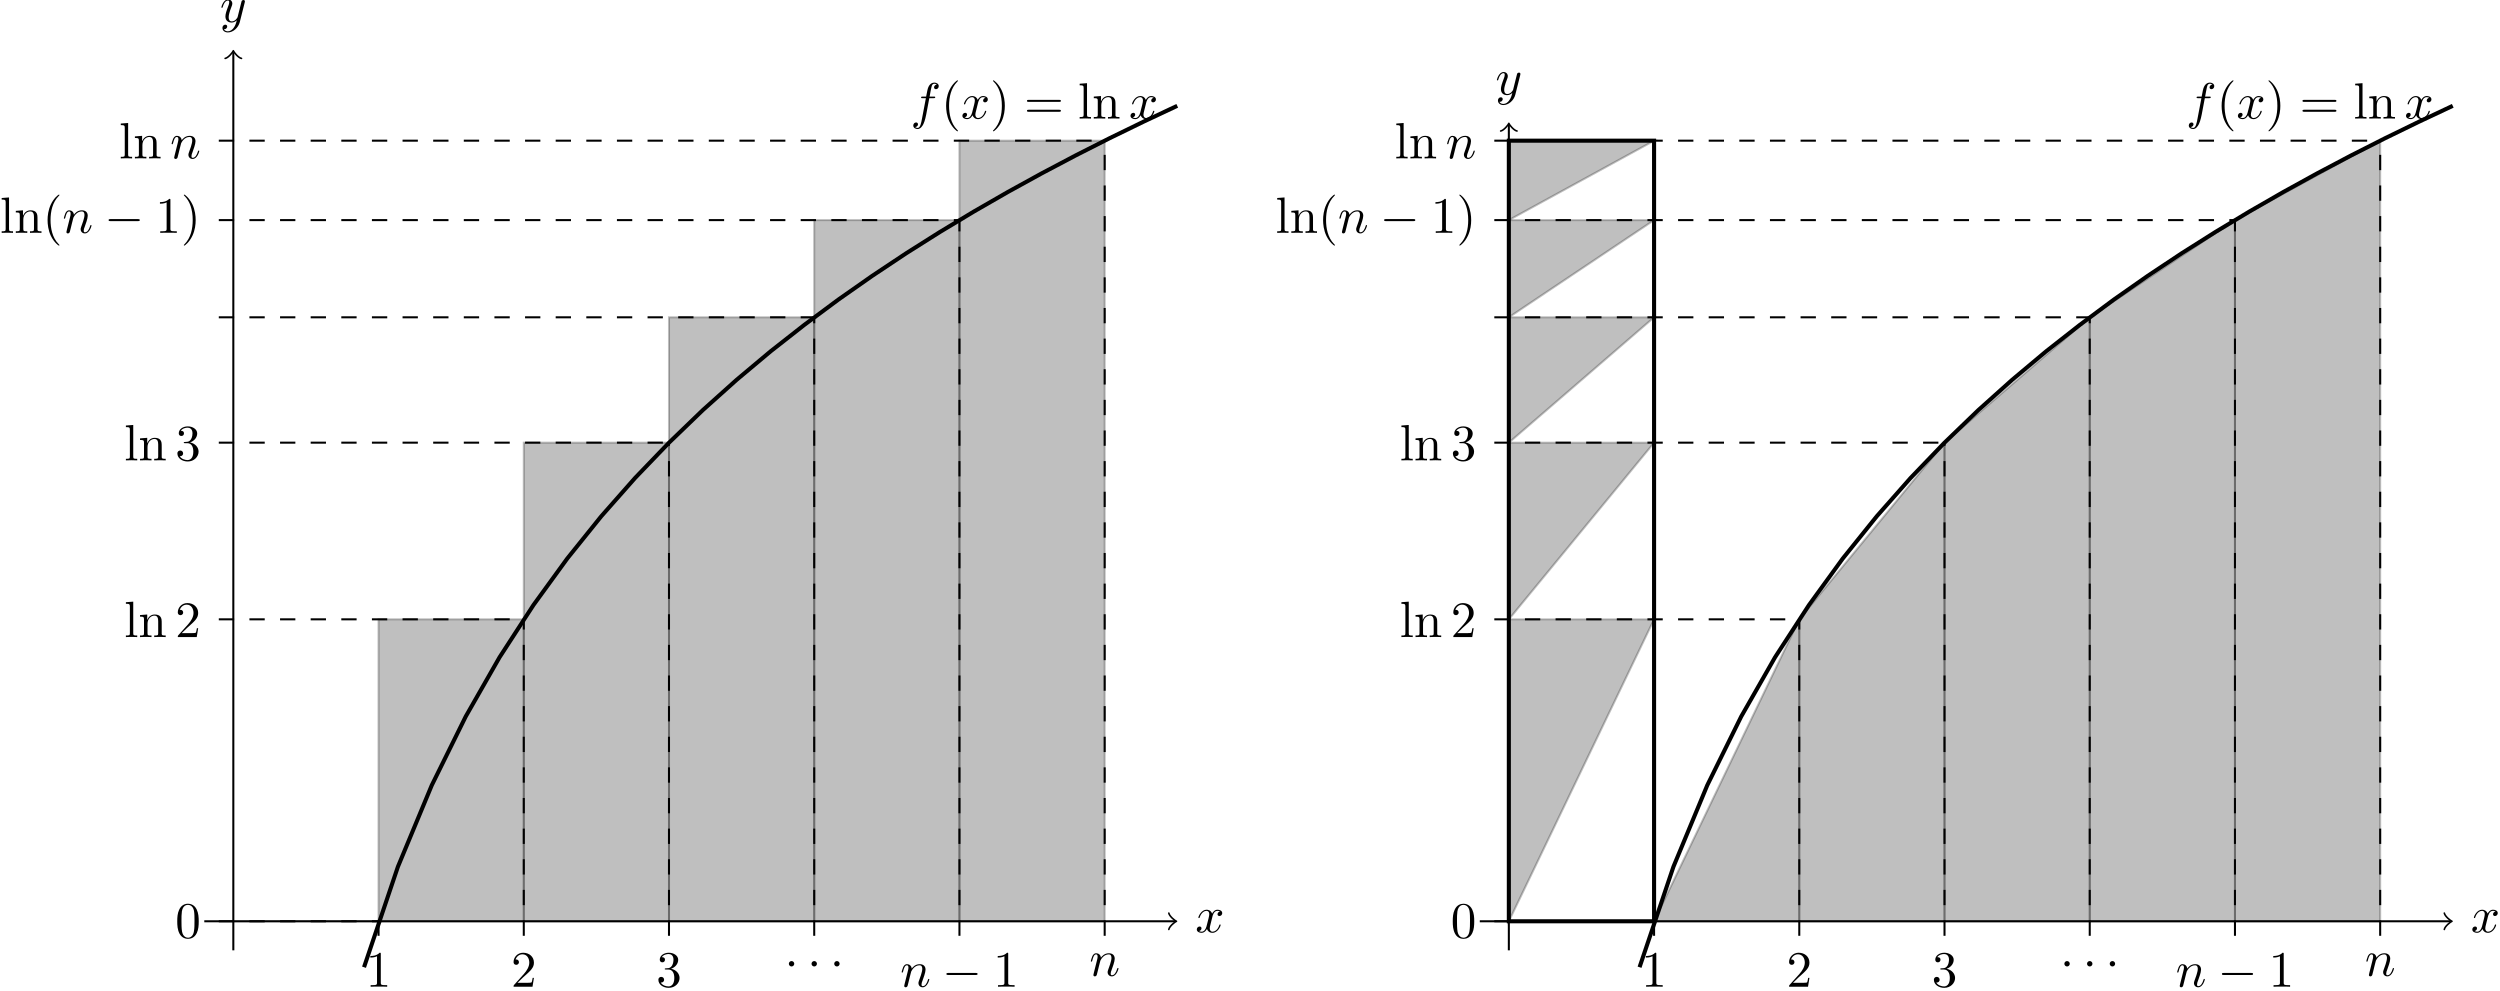 <?xml version='1.0' encoding='UTF-8'?>
<!-- This file was generated by dvisvgm 3.2.2 -->
<svg version='1.1' xmlns='http://www.w3.org/2000/svg' xmlns:xlink='http://www.w3.org/1999/xlink' width='487.983pt' height='193.433pt' viewBox='-68.68 -68.682 487.983 193.433'>
<defs>
<path id='g1-102' d='M3.656-3.985H4.513C4.712-3.985 4.812-3.985 4.812-4.184C4.812-4.294 4.712-4.294 4.543-4.294H3.716L3.925-5.43C3.965-5.639 4.105-6.346 4.164-6.466C4.254-6.655 4.423-6.804 4.633-6.804C4.672-6.804 4.932-6.804 5.121-6.625C4.682-6.585 4.583-6.237 4.583-6.087C4.583-5.858 4.762-5.738 4.951-5.738C5.21-5.738 5.499-5.958 5.499-6.336C5.499-6.795 5.041-7.024 4.633-7.024C4.294-7.024 3.666-6.844 3.367-5.858C3.308-5.649 3.278-5.549 3.039-4.294H2.351C2.162-4.294 2.052-4.294 2.052-4.105C2.052-3.985 2.142-3.985 2.331-3.985H2.989L2.242-.05C2.062 .917 1.893 1.823 1.375 1.823C1.335 1.823 1.086 1.823 .897 1.644C1.355 1.614 1.445 1.255 1.445 1.106C1.445 .877 1.265 .757 1.076 .757C.817 .757 .528 .976 .528 1.355C.528 1.803 .966 2.042 1.375 2.042C1.923 2.042 2.321 1.455 2.501 1.076C2.819 .448 3.049-.757 3.059-.827L3.656-3.985Z'/>
<path id='g1-110' d='M.877-.588C.847-.438 .787-.209 .787-.159C.787 .02 .927 .11 1.076 .11C1.196 .11 1.375 .03 1.445-.169C1.455-.189 1.574-.658 1.634-.907L1.853-1.803C1.913-2.022 1.973-2.242 2.022-2.471C2.062-2.64 2.142-2.929 2.152-2.969C2.301-3.278 2.829-4.184 3.776-4.184C4.224-4.184 4.314-3.816 4.314-3.487C4.314-2.869 3.826-1.594 3.666-1.166C3.577-.936 3.567-.817 3.567-.707C3.567-.239 3.915 .11 4.384 .11C5.32 .11 5.689-1.345 5.689-1.425C5.689-1.524 5.599-1.524 5.569-1.524C5.469-1.524 5.469-1.494 5.42-1.345C5.22-.667 4.892-.11 4.403-.11C4.234-.11 4.164-.209 4.164-.438C4.164-.687 4.254-.927 4.344-1.146C4.533-1.674 4.951-2.77 4.951-3.337C4.951-4.005 4.523-4.403 3.806-4.403C2.909-4.403 2.421-3.766 2.252-3.537C2.202-4.095 1.793-4.403 1.335-4.403S.687-4.015 .588-3.836C.428-3.497 .289-2.909 .289-2.869C.289-2.77 .389-2.77 .408-2.77C.508-2.77 .518-2.78 .578-2.999C.747-3.706 .946-4.184 1.305-4.184C1.504-4.184 1.614-4.055 1.614-3.726C1.614-3.517 1.584-3.407 1.455-2.889L.877-.588Z'/>
<path id='g1-120' d='M3.328-3.009C3.387-3.268 3.616-4.184 4.314-4.184C4.364-4.184 4.603-4.184 4.812-4.055C4.533-4.005 4.334-3.756 4.334-3.517C4.334-3.357 4.443-3.168 4.712-3.168C4.932-3.168 5.25-3.347 5.25-3.746C5.25-4.264 4.663-4.403 4.324-4.403C3.746-4.403 3.397-3.875 3.278-3.646C3.029-4.304 2.491-4.403 2.202-4.403C1.166-4.403 .598-3.118 .598-2.869C.598-2.77 .697-2.77 .717-2.77C.797-2.77 .827-2.79 .847-2.879C1.186-3.935 1.843-4.184 2.182-4.184C2.371-4.184 2.72-4.095 2.72-3.517C2.72-3.208 2.55-2.54 2.182-1.146C2.022-.528 1.674-.11 1.235-.11C1.176-.11 .946-.11 .737-.239C.986-.289 1.205-.498 1.205-.777C1.205-1.046 .986-1.126 .837-1.126C.538-1.126 .289-.867 .289-.548C.289-.09 .787 .11 1.225 .11C1.883 .11 2.242-.588 2.271-.648C2.391-.279 2.75 .11 3.347 .11C4.374 .11 4.941-1.176 4.941-1.425C4.941-1.524 4.852-1.524 4.822-1.524C4.732-1.524 4.712-1.484 4.692-1.415C4.364-.349 3.686-.11 3.367-.11C2.979-.11 2.819-.428 2.819-.767C2.819-.986 2.879-1.205 2.989-1.644L3.328-3.009Z'/>
<path id='g1-121' d='M4.842-3.796C4.882-3.935 4.882-3.955 4.882-4.025C4.882-4.204 4.742-4.294 4.593-4.294C4.493-4.294 4.334-4.234 4.244-4.085C4.224-4.035 4.144-3.726 4.105-3.547C4.035-3.288 3.965-3.019 3.905-2.75L3.457-.956C3.417-.807 2.989-.11 2.331-.11C1.823-.11 1.714-.548 1.714-.917C1.714-1.375 1.883-1.993 2.222-2.869C2.381-3.278 2.421-3.387 2.421-3.587C2.421-4.035 2.102-4.403 1.604-4.403C.658-4.403 .289-2.959 .289-2.869C.289-2.77 .389-2.77 .408-2.77C.508-2.77 .518-2.79 .568-2.949C.837-3.885 1.235-4.184 1.574-4.184C1.654-4.184 1.823-4.184 1.823-3.866C1.823-3.616 1.724-3.357 1.654-3.168C1.255-2.112 1.076-1.544 1.076-1.076C1.076-.189 1.704 .11 2.291 .11C2.68 .11 3.019-.06 3.298-.339C3.168 .179 3.049 .667 2.65 1.196C2.391 1.534 2.012 1.823 1.554 1.823C1.415 1.823 .966 1.793 .797 1.405C.956 1.405 1.086 1.405 1.225 1.285C1.325 1.196 1.425 1.066 1.425 .877C1.425 .568 1.156 .528 1.056 .528C.827 .528 .498 .687 .498 1.176C.498 1.674 .936 2.042 1.554 2.042C2.58 2.042 3.606 1.136 3.885 .01L4.842-3.796Z'/>
<path id='g2-40' d='M3.298 2.391C3.298 2.361 3.298 2.341 3.128 2.172C1.883 .917 1.564-.966 1.564-2.491C1.564-4.224 1.943-5.958 3.168-7.203C3.298-7.323 3.298-7.342 3.298-7.372C3.298-7.442 3.258-7.472 3.198-7.472C3.098-7.472 2.202-6.795 1.614-5.529C1.106-4.433 .986-3.328 .986-2.491C.986-1.714 1.096-.508 1.644 .618C2.242 1.843 3.098 2.491 3.198 2.491C3.258 2.491 3.298 2.461 3.298 2.391Z'/>
<path id='g2-41' d='M2.879-2.491C2.879-3.268 2.77-4.473 2.222-5.599C1.624-6.824 .767-7.472 .667-7.472C.608-7.472 .568-7.432 .568-7.372C.568-7.342 .568-7.323 .757-7.143C1.733-6.157 2.301-4.573 2.301-2.491C2.301-.787 1.933 .966 .697 2.222C.568 2.341 .568 2.361 .568 2.391C.568 2.451 .608 2.491 .667 2.491C.767 2.491 1.664 1.813 2.252 .548C2.76-.548 2.879-1.654 2.879-2.491Z'/>
<path id='g2-48' d='M4.583-3.188C4.583-3.985 4.533-4.782 4.184-5.519C3.726-6.476 2.909-6.635 2.491-6.635C1.893-6.635 1.166-6.376 .757-5.45C.438-4.762 .389-3.985 .389-3.188C.389-2.441 .428-1.544 .837-.787C1.265 .02 1.993 .219 2.481 .219C3.019 .219 3.776 .01 4.214-.936C4.533-1.624 4.583-2.401 4.583-3.188ZM2.481 0C2.092 0 1.504-.249 1.325-1.205C1.215-1.803 1.215-2.72 1.215-3.308C1.215-3.945 1.215-4.603 1.295-5.141C1.484-6.326 2.232-6.416 2.481-6.416C2.809-6.416 3.467-6.237 3.656-5.25C3.756-4.692 3.756-3.935 3.756-3.308C3.756-2.56 3.756-1.883 3.646-1.245C3.497-.299 2.929 0 2.481 0Z'/>
<path id='g2-49' d='M2.929-6.376C2.929-6.615 2.929-6.635 2.7-6.635C2.082-5.998 1.205-5.998 .887-5.998V-5.689C1.086-5.689 1.674-5.689 2.192-5.948V-.787C2.192-.428 2.162-.309 1.265-.309H.946V0C1.295-.03 2.162-.03 2.56-.03S3.826-.03 4.174 0V-.309H3.856C2.959-.309 2.929-.418 2.929-.787V-6.376Z'/>
<path id='g2-50' d='M1.265-.767L2.321-1.793C3.875-3.168 4.473-3.706 4.473-4.702C4.473-5.838 3.577-6.635 2.361-6.635C1.235-6.635 .498-5.719 .498-4.832C.498-4.274 .996-4.274 1.026-4.274C1.196-4.274 1.544-4.394 1.544-4.802C1.544-5.061 1.365-5.32 1.016-5.32C.936-5.32 .917-5.32 .887-5.31C1.116-5.958 1.654-6.326 2.232-6.326C3.138-6.326 3.567-5.519 3.567-4.702C3.567-3.905 3.068-3.118 2.521-2.501L.608-.369C.498-.259 .498-.239 .498 0H4.194L4.473-1.733H4.224C4.174-1.435 4.105-.996 4.005-.847C3.935-.767 3.278-.767 3.059-.767H1.265Z'/>
<path id='g2-51' d='M2.889-3.507C3.706-3.776 4.284-4.473 4.284-5.26C4.284-6.077 3.407-6.635 2.451-6.635C1.445-6.635 .687-6.037 .687-5.28C.687-4.951 .907-4.762 1.196-4.762C1.504-4.762 1.704-4.981 1.704-5.27C1.704-5.768 1.235-5.768 1.086-5.768C1.395-6.257 2.052-6.386 2.411-6.386C2.819-6.386 3.367-6.167 3.367-5.27C3.367-5.151 3.347-4.573 3.088-4.134C2.79-3.656 2.451-3.626 2.202-3.616C2.122-3.606 1.883-3.587 1.813-3.587C1.733-3.577 1.664-3.567 1.664-3.467C1.664-3.357 1.733-3.357 1.903-3.357H2.341C3.158-3.357 3.527-2.68 3.527-1.704C3.527-.349 2.839-.06 2.401-.06C1.973-.06 1.225-.229 .877-.817C1.225-.767 1.534-.986 1.534-1.365C1.534-1.724 1.265-1.923 .976-1.923C.737-1.923 .418-1.783 .418-1.345C.418-.438 1.345 .219 2.431 .219C3.646 .219 4.553-.687 4.553-1.704C4.553-2.521 3.925-3.298 2.889-3.507Z'/>
<path id='g2-61' d='M6.844-3.258C6.994-3.258 7.183-3.258 7.183-3.457S6.994-3.656 6.854-3.656H.887C.747-3.656 .558-3.656 .558-3.457S.747-3.258 .897-3.258H6.844ZM6.854-1.325C6.994-1.325 7.183-1.325 7.183-1.524S6.994-1.724 6.844-1.724H.897C.747-1.724 .558-1.724 .558-1.524S.747-1.325 .887-1.325H6.854Z'/>
<path id='g2-108' d='M1.763-6.914L.329-6.804V-6.496C1.026-6.496 1.106-6.426 1.106-5.938V-.757C1.106-.309 .996-.309 .329-.309V0C.658-.01 1.186-.03 1.435-.03S2.172-.01 2.54 0V-.309C1.873-.309 1.763-.309 1.763-.757V-6.914Z'/>
<path id='g2-110' d='M1.096-3.427V-.757C1.096-.309 .986-.309 .319-.309V0C.667-.01 1.176-.03 1.445-.03C1.704-.03 2.222-.01 2.56 0V-.309C1.893-.309 1.783-.309 1.783-.757V-2.59C1.783-3.626 2.491-4.184 3.128-4.184C3.756-4.184 3.866-3.646 3.866-3.078V-.757C3.866-.309 3.756-.309 3.088-.309V0C3.437-.01 3.945-.03 4.214-.03C4.473-.03 4.991-.01 5.33 0V-.309C4.812-.309 4.563-.309 4.553-.608V-2.511C4.553-3.367 4.553-3.676 4.244-4.035C4.105-4.204 3.776-4.403 3.198-4.403C2.471-4.403 2.002-3.975 1.724-3.357V-4.403L.319-4.294V-3.985C1.016-3.985 1.096-3.915 1.096-3.427Z'/>
<path id='g0-0' d='M6.565-2.291C6.735-2.291 6.914-2.291 6.914-2.491S6.735-2.69 6.565-2.69H1.176C1.006-2.69 .827-2.69 .827-2.491S1.006-2.291 1.176-2.291H6.565Z'/>
<path id='g0-1' d='M1.913-2.491C1.913-2.78 1.674-3.019 1.385-3.019S.857-2.78 .857-2.491S1.096-1.963 1.385-1.963S1.913-2.202 1.913-2.491Z'/>
</defs>
<g id='page1'>
<rect x='-68.68' y='-68.682' width='487.983' height='193.433' fill='#fff'/>
<path d='M-28.805 111.145H160.66' stroke='#000' fill='none' stroke-width='.399'/>
<path d='M159.465 109.551C159.563 110.148 160.66 111.047 160.957 111.145C160.66 111.246 159.563 112.141 159.465 112.738' stroke='#000' fill='none' stroke-width='.319' stroke-linecap='round' stroke-linejoin='round'/>
<g transform='matrix(1 0 0 1 187.774 2.145)'>
<use x='-23.136' y='111.146' xlink:href='#g1-120'/>
</g>
<path d='M-23.137 116.816V-58.477' stroke='#000' fill='none' stroke-width='.399' stroke-miterlimit='10'/>
<path d='M-24.73-57.281C-24.133-57.379-23.234-58.477-23.137-58.777C-23.035-58.477-22.141-57.379-21.543-57.281' stroke='#000' fill='none' stroke-width='.319' stroke-miterlimit='10' stroke-linecap='round' stroke-linejoin='round'/>
<g transform='matrix(1 0 0 1 -2.621 -175.538)'>
<use x='-23.136' y='111.146' xlink:href='#g1-121'/>
</g>
<path d='M2.375 120.113L8.988 100.504L15.605 84.582L22.219 71.188L28.832 59.609L35.445 49.418L42.059 40.32L48.672 32.102L55.289 24.609L61.902 17.73L68.516 11.359L75.129 5.434L81.742-.109L88.356-5.297L94.973-10.211L101.586-14.844L108.199-19.242L114.813-23.418L121.426-27.398L128.039-31.203L134.656-34.844L141.27-38.336L147.883-41.691L154.496-44.914L161.11-48.027' stroke='#000' fill='none' stroke-width='.797' stroke-miterlimit='10'/>
<g transform='matrix(1 0 0 1 132.194 -156.681)'>
<use x='-23.136' y='111.146' xlink:href='#g1-102'/>
<use x='-17.186' y='111.146' xlink:href='#g2-40'/>
<use x='-13.312' y='111.146' xlink:href='#g1-120'/>
<use x='-7.618' y='111.146' xlink:href='#g2-41'/>
<use x='-.976' y='111.146' xlink:href='#g2-61'/>
<use x='9.54' y='111.146' xlink:href='#g2-108'/>
<use x='12.307' y='111.146' xlink:href='#g2-110'/>
<use x='19.502' y='111.146' xlink:href='#g1-120'/>
</g>
<path d='M5.211 113.98V111.145' stroke='#000' fill='none' stroke-width='.399' stroke-miterlimit='10' stroke-dasharray='2.989 2.989'/>
<g transform='matrix(1 0 0 1 25.856 12.775)'>
<use x='-23.136' y='111.146' xlink:href='#g2-49'/>
</g>
<path d='M-25.973 111.145H5.211' stroke='#000' fill='none' stroke-width='.399' stroke-miterlimit='10' stroke-dasharray='2.989 2.989'/>
<g transform='matrix(1 0 0 1 -11.336 3.21)'>
<use x='-23.136' y='111.146' xlink:href='#g2-48'/>
</g>
<path d='M-23.137 111.145H5.211Z' fill-opacity='.25'/>
<path d='M-23.137 111.145H5.211Z' stroke='#000' fill='none' stroke-width='.399' stroke-miterlimit='10' stroke-opacity='.25'/>
<path d='M33.559 113.98V52.207' stroke='#000' fill='none' stroke-width='.399' stroke-miterlimit='10' stroke-dasharray='2.989 2.989'/>
<g transform='matrix(1 0 0 1 54.203 12.775)'>
<use x='-23.136' y='111.146' xlink:href='#g2-50'/>
</g>
<path d='M-25.973 52.207H33.559' stroke='#000' fill='none' stroke-width='.399' stroke-miterlimit='10' stroke-dasharray='2.989 2.989'/>
<g transform='matrix(1 0 0 1 -21.299 -55.478)'>
<use x='-23.136' y='111.146' xlink:href='#g2-108'/>
<use x='-20.369' y='111.146' xlink:href='#g2-110'/>
<use x='-13.174' y='111.146' xlink:href='#g2-50'/>
</g>
<path d='M5.211 111.145V52.207H33.559V111.145Z' fill-opacity='.25'/>
<path d='M5.211 111.145V52.207H33.559V111.145Z' stroke='#000' fill='none' stroke-width='.399' stroke-miterlimit='10' stroke-opacity='.25'/>
<path d='M61.902 113.98V17.723' stroke='#000' fill='none' stroke-width='.399' stroke-miterlimit='10' stroke-dasharray='2.989 2.989'/>
<g transform='matrix(1 0 0 1 82.55 12.775)'>
<use x='-23.136' y='111.146' xlink:href='#g2-51'/>
</g>
<path d='M-25.973 17.723H61.902' stroke='#000' fill='none' stroke-width='.399' stroke-miterlimit='10' stroke-dasharray='2.989 2.989'/>
<g transform='matrix(1 0 0 1 -21.299 -89.965)'>
<use x='-23.136' y='111.146' xlink:href='#g2-108'/>
<use x='-20.369' y='111.146' xlink:href='#g2-110'/>
<use x='-13.174' y='111.146' xlink:href='#g2-51'/>
</g>
<path d='M33.559 111.145V17.723H61.902V111.145Z' fill-opacity='.25'/>
<path d='M33.559 111.145V17.723H61.902V111.145Z' stroke='#000' fill='none' stroke-width='.399' stroke-miterlimit='10' stroke-opacity='.25'/>
<path d='M90.25 113.98V-6.746' stroke='#000' fill='none' stroke-width='.399' stroke-miterlimit='10' stroke-dasharray='2.989 2.989'/>
<g transform='matrix(1 0 0 1 107.576 10.783)'>
<use x='-23.136' y='111.146' xlink:href='#g0-1'/>
<use x='-18.708' y='111.146' xlink:href='#g0-1'/>
<use x='-14.281' y='111.146' xlink:href='#g0-1'/>
</g>
<path d='M-25.973-6.746H90.25' stroke='#000' fill='none' stroke-width='.399' stroke-miterlimit='10' stroke-dasharray='2.989 2.989'/>
<path d='M61.902 111.145V-6.746H90.25V111.145Z' fill-opacity='.25'/>
<path d='M61.902 111.145V-6.746H90.25V111.145Z' stroke='#000' fill='none' stroke-width='.399' stroke-miterlimit='10' stroke-opacity='.25'/>
<path d='M118.598 113.98V-25.719' stroke='#000' fill='none' stroke-width='.399' stroke-miterlimit='10' stroke-dasharray='2.989 2.989'/>
<g transform='matrix(1 0 0 1 130.165 12.775)'>
<use x='-23.136' y='111.146' xlink:href='#g1-110'/>
<use x='-14.942' y='111.146' xlink:href='#g0-0'/>
<use x='-4.98' y='111.146' xlink:href='#g2-49'/>
</g>
<path d='M-25.973-25.719H118.598' stroke='#000' fill='none' stroke-width='.399' stroke-miterlimit='10' stroke-dasharray='2.989 2.989'/>
<g transform='matrix(1 0 0 1 -45.544 -134.375)'>
<use x='-23.136' y='111.146' xlink:href='#g2-108'/>
<use x='-20.369' y='111.146' xlink:href='#g2-110'/>
<use x='-14.834' y='111.146' xlink:href='#g2-40'/>
<use x='-10.96' y='111.146' xlink:href='#g1-110'/>
<use x='-2.766' y='111.146' xlink:href='#g0-0'/>
<use x='7.197' y='111.146' xlink:href='#g2-49'/>
<use x='12.178' y='111.146' xlink:href='#g2-41'/>
</g>
<path d='M90.25 111.145V-25.719H118.598V111.145Z' fill-opacity='.25'/>
<path d='M90.25 111.145V-25.719H118.598V111.145Z' stroke='#000' fill='none' stroke-width='.399' stroke-miterlimit='10' stroke-opacity='.25'/>
<path d='M146.946 113.98V-41.223' stroke='#000' fill='none' stroke-width='.399' stroke-miterlimit='10' stroke-dasharray='2.989 2.989'/>
<g transform='matrix(1 0 0 1 167.091 10.644)'>
<use x='-23.136' y='111.146' xlink:href='#g1-110'/>
</g>
<path d='M-25.973-41.223H146.946' stroke='#000' fill='none' stroke-width='.399' stroke-miterlimit='10' stroke-dasharray='2.989 2.989'/>
<g transform='matrix(1 0 0 1 -22.297 -148.91)'>
<use x='-23.136' y='111.146' xlink:href='#g2-108'/>
<use x='-20.369' y='111.146' xlink:href='#g2-110'/>
<use x='-13.174' y='111.146' xlink:href='#g1-110'/>
</g>
<path d='M118.598 111.145V-41.223H146.946V111.145Z' fill-opacity='.25'/>
<path d='M118.598 111.145V-41.223H146.946V111.145Z' stroke='#000' fill='none' stroke-width='.399' stroke-miterlimit='10' stroke-opacity='.25'/>
<path d='M220.164 111.145H409.633' stroke='#000' fill='none' stroke-width='.399' stroke-miterlimit='10'/>
<path d='M408.434 109.551C408.535 110.148 409.633 111.047 409.93 111.145C409.633 111.246 408.535 112.141 408.434 112.738' stroke='#000' fill='none' stroke-width='.319' stroke-miterlimit='10' stroke-linecap='round' stroke-linejoin='round'/>
<g transform='matrix(1 0 0 1 187.774 2.145)'>
<use x='225.835' y='111.146' xlink:href='#g1-120'/>
</g>
<path d='M225.836 116.816V-44.305' stroke='#000' fill='none' stroke-width='.399' stroke-miterlimit='10'/>
<path d='M224.242-43.109C224.84-43.207 225.734-44.305 225.836-44.602C225.934-44.305 226.832-43.207 227.43-43.109' stroke='#000' fill='none' stroke-width='.319' stroke-miterlimit='10' stroke-linecap='round' stroke-linejoin='round'/>
<g transform='matrix(1 0 0 1 -2.621 -161.364)'>
<use x='225.835' y='111.146' xlink:href='#g1-121'/>
</g>
<path d='M251.348 120.113L257.961 100.504L264.574 84.582L271.188 71.188L277.801 59.609L284.418 49.418L291.031 40.32L297.644 32.102L304.258 24.609L310.871 17.73L317.488 11.359L324.102 5.434L330.715-.109L337.328-5.297L343.941-10.211L350.555-14.844L357.172-19.242L363.785-23.418L370.398-27.398L377.012-31.203L383.625-34.844L390.238-38.336L396.855-41.691L403.469-44.914L410.082-48.027' stroke='#000' fill='none' stroke-width='.797' stroke-miterlimit='10'/>
<g transform='matrix(1 0 0 1 132.194 -156.681)'>
<use x='225.835' y='111.146' xlink:href='#g1-102'/>
<use x='231.785' y='111.146' xlink:href='#g2-40'/>
<use x='235.659' y='111.146' xlink:href='#g1-120'/>
<use x='241.353' y='111.146' xlink:href='#g2-41'/>
<use x='247.995' y='111.146' xlink:href='#g2-61'/>
<use x='258.511' y='111.146' xlink:href='#g2-108'/>
<use x='261.278' y='111.146' xlink:href='#g2-110'/>
<use x='268.473' y='111.146' xlink:href='#g1-120'/>
</g>
<path d='M254.184 113.98V111.145' stroke='#000' fill='none' stroke-width='.399' stroke-miterlimit='10' stroke-dasharray='2.989 2.989'/>
<g transform='matrix(1 0 0 1 25.856 12.775)'>
<use x='225.835' y='111.146' xlink:href='#g2-49'/>
</g>
<path d='M223 111.145H254.184' stroke='#000' fill='none' stroke-width='.399' stroke-miterlimit='10' stroke-dasharray='2.989 2.989'/>
<g transform='matrix(1 0 0 1 -11.336 3.21)'>
<use x='225.835' y='111.146' xlink:href='#g2-48'/>
</g>
<path d='M254.184 111.145H282.527V52.207L254.184 111.145Z' fill-opacity='.25'/>
<path d='M254.184 111.145H282.527V52.207L254.184 111.145Z' stroke='#000' fill='none' stroke-width='.399' stroke-miterlimit='10' stroke-opacity='.25'/>
<path d='M225.836 111.145L254.184 52.207H225.836Z' fill-opacity='.25'/>
<path d='M225.836 111.145L254.184 52.207H225.836Z' stroke='#000' fill='none' stroke-width='.399' stroke-miterlimit='10' stroke-opacity='.25'/>
<path d='M282.527 113.98V52.207' stroke='#000' fill='none' stroke-width='.399' stroke-miterlimit='10' stroke-dasharray='2.989 2.989'/>
<g transform='matrix(1 0 0 1 54.203 12.775)'>
<use x='225.835' y='111.146' xlink:href='#g2-50'/>
</g>
<path d='M223 52.207H282.527' stroke='#000' fill='none' stroke-width='.399' stroke-miterlimit='10' stroke-dasharray='2.989 2.989'/>
<g transform='matrix(1 0 0 1 -21.299 -55.478)'>
<use x='225.835' y='111.146' xlink:href='#g2-108'/>
<use x='228.602' y='111.146' xlink:href='#g2-110'/>
<use x='235.797' y='111.146' xlink:href='#g2-50'/>
</g>
<path d='M282.527 111.145H310.875V17.723L282.527 52.207Z' fill-opacity='.25'/>
<path d='M282.527 111.145H310.875V17.723L282.527 52.207Z' stroke='#000' fill='none' stroke-width='.399' stroke-miterlimit='10' stroke-opacity='.25'/>
<path d='M225.836 52.207L254.184 17.723H225.836Z' fill-opacity='.25'/>
<path d='M225.836 52.207L254.184 17.723H225.836Z' stroke='#000' fill='none' stroke-width='.399' stroke-miterlimit='10' stroke-opacity='.25'/>
<path d='M310.875 113.98V17.723' stroke='#000' fill='none' stroke-width='.399' stroke-miterlimit='10' stroke-dasharray='2.989 2.989'/>
<g transform='matrix(1 0 0 1 82.55 12.775)'>
<use x='225.835' y='111.146' xlink:href='#g2-51'/>
</g>
<path d='M223 17.723H310.875' stroke='#000' fill='none' stroke-width='.399' stroke-miterlimit='10' stroke-dasharray='2.989 2.989'/>
<g transform='matrix(1 0 0 1 -21.299 -89.965)'>
<use x='225.835' y='111.146' xlink:href='#g2-108'/>
<use x='228.602' y='111.146' xlink:href='#g2-110'/>
<use x='235.797' y='111.146' xlink:href='#g2-51'/>
</g>
<path d='M310.875 111.145H339.223V-6.746L310.875 17.723Z' fill-opacity='.25'/>
<path d='M310.875 111.145H339.223V-6.746L310.875 17.723Z' stroke='#000' fill='none' stroke-width='.399' stroke-miterlimit='10' stroke-opacity='.25'/>
<path d='M225.836 17.723L254.184-6.746H225.836Z' fill-opacity='.25'/>
<path d='M225.836 17.723L254.184-6.746H225.836Z' stroke='#000' fill='none' stroke-width='.399' stroke-miterlimit='10' stroke-opacity='.25'/>
<path d='M339.223 113.98V-6.746' stroke='#000' fill='none' stroke-width='.399' stroke-miterlimit='10' stroke-dasharray='2.989 2.989'/>
<g transform='matrix(1 0 0 1 107.576 10.783)'>
<use x='225.835' y='111.146' xlink:href='#g0-1'/>
<use x='230.262' y='111.146' xlink:href='#g0-1'/>
<use x='234.69' y='111.146' xlink:href='#g0-1'/>
</g>
<path d='M223-6.746H339.223' stroke='#000' fill='none' stroke-width='.399' stroke-miterlimit='10' stroke-dasharray='2.989 2.989'/>
<path d='M339.223 111.145H367.57V-25.719L339.223-6.746Z' fill-opacity='.25'/>
<path d='M339.223 111.145H367.57V-25.719L339.223-6.746Z' stroke='#000' fill='none' stroke-width='.399' stroke-miterlimit='10' stroke-opacity='.25'/>
<path d='M225.836-6.746L254.184-25.719H225.836Z' fill-opacity='.25'/>
<path d='M225.836-6.746L254.184-25.719H225.836Z' stroke='#000' fill='none' stroke-width='.399' stroke-miterlimit='10' stroke-opacity='.25'/>
<path d='M367.57 113.98V-25.719' stroke='#000' fill='none' stroke-width='.399' stroke-miterlimit='10' stroke-dasharray='2.989 2.989'/>
<g transform='matrix(1 0 0 1 130.165 12.775)'>
<use x='225.835' y='111.146' xlink:href='#g1-110'/>
<use x='234.028' y='111.146' xlink:href='#g0-0'/>
<use x='243.991' y='111.146' xlink:href='#g2-49'/>
</g>
<path d='M223-25.719H367.57' stroke='#000' fill='none' stroke-width='.399' stroke-miterlimit='10' stroke-dasharray='2.989 2.989'/>
<g transform='matrix(1 0 0 1 -45.544 -134.375)'>
<use x='225.835' y='111.146' xlink:href='#g2-108'/>
<use x='228.602' y='111.146' xlink:href='#g2-110'/>
<use x='234.137' y='111.146' xlink:href='#g2-40'/>
<use x='238.011' y='111.146' xlink:href='#g1-110'/>
<use x='246.205' y='111.146' xlink:href='#g0-0'/>
<use x='256.168' y='111.146' xlink:href='#g2-49'/>
<use x='261.149' y='111.146' xlink:href='#g2-41'/>
</g>
<path d='M367.57 111.145H395.914V-41.223L367.57-25.719Z' fill-opacity='.25'/>
<path d='M367.57 111.145H395.914V-41.223L367.57-25.719Z' stroke='#000' fill='none' stroke-width='.399' stroke-miterlimit='10' stroke-opacity='.25'/>
<path d='M225.836-25.719L254.184-41.223H225.836Z' fill-opacity='.25'/>
<path d='M225.836-25.719L254.184-41.223H225.836Z' stroke='#000' fill='none' stroke-width='.399' stroke-miterlimit='10' stroke-opacity='.25'/>
<path d='M395.914 113.98V-41.223' stroke='#000' fill='none' stroke-width='.399' stroke-miterlimit='10' stroke-dasharray='2.989 2.989'/>
<g transform='matrix(1 0 0 1 167.091 10.644)'>
<use x='225.835' y='111.146' xlink:href='#g1-110'/>
</g>
<path d='M223-41.223H395.914' stroke='#000' fill='none' stroke-width='.399' stroke-miterlimit='10' stroke-dasharray='2.989 2.989'/>
<g transform='matrix(1 0 0 1 -22.297 -148.91)'>
<use x='225.835' y='111.146' xlink:href='#g2-108'/>
<use x='228.602' y='111.146' xlink:href='#g2-110'/>
<use x='235.797' y='111.146' xlink:href='#g1-110'/>
</g>
<path d='M225.836 111.145V-41.223H254.184V111.145Z' stroke='#000' fill='none' stroke-width='.797' stroke-miterlimit='10'/>
</g>
</svg>